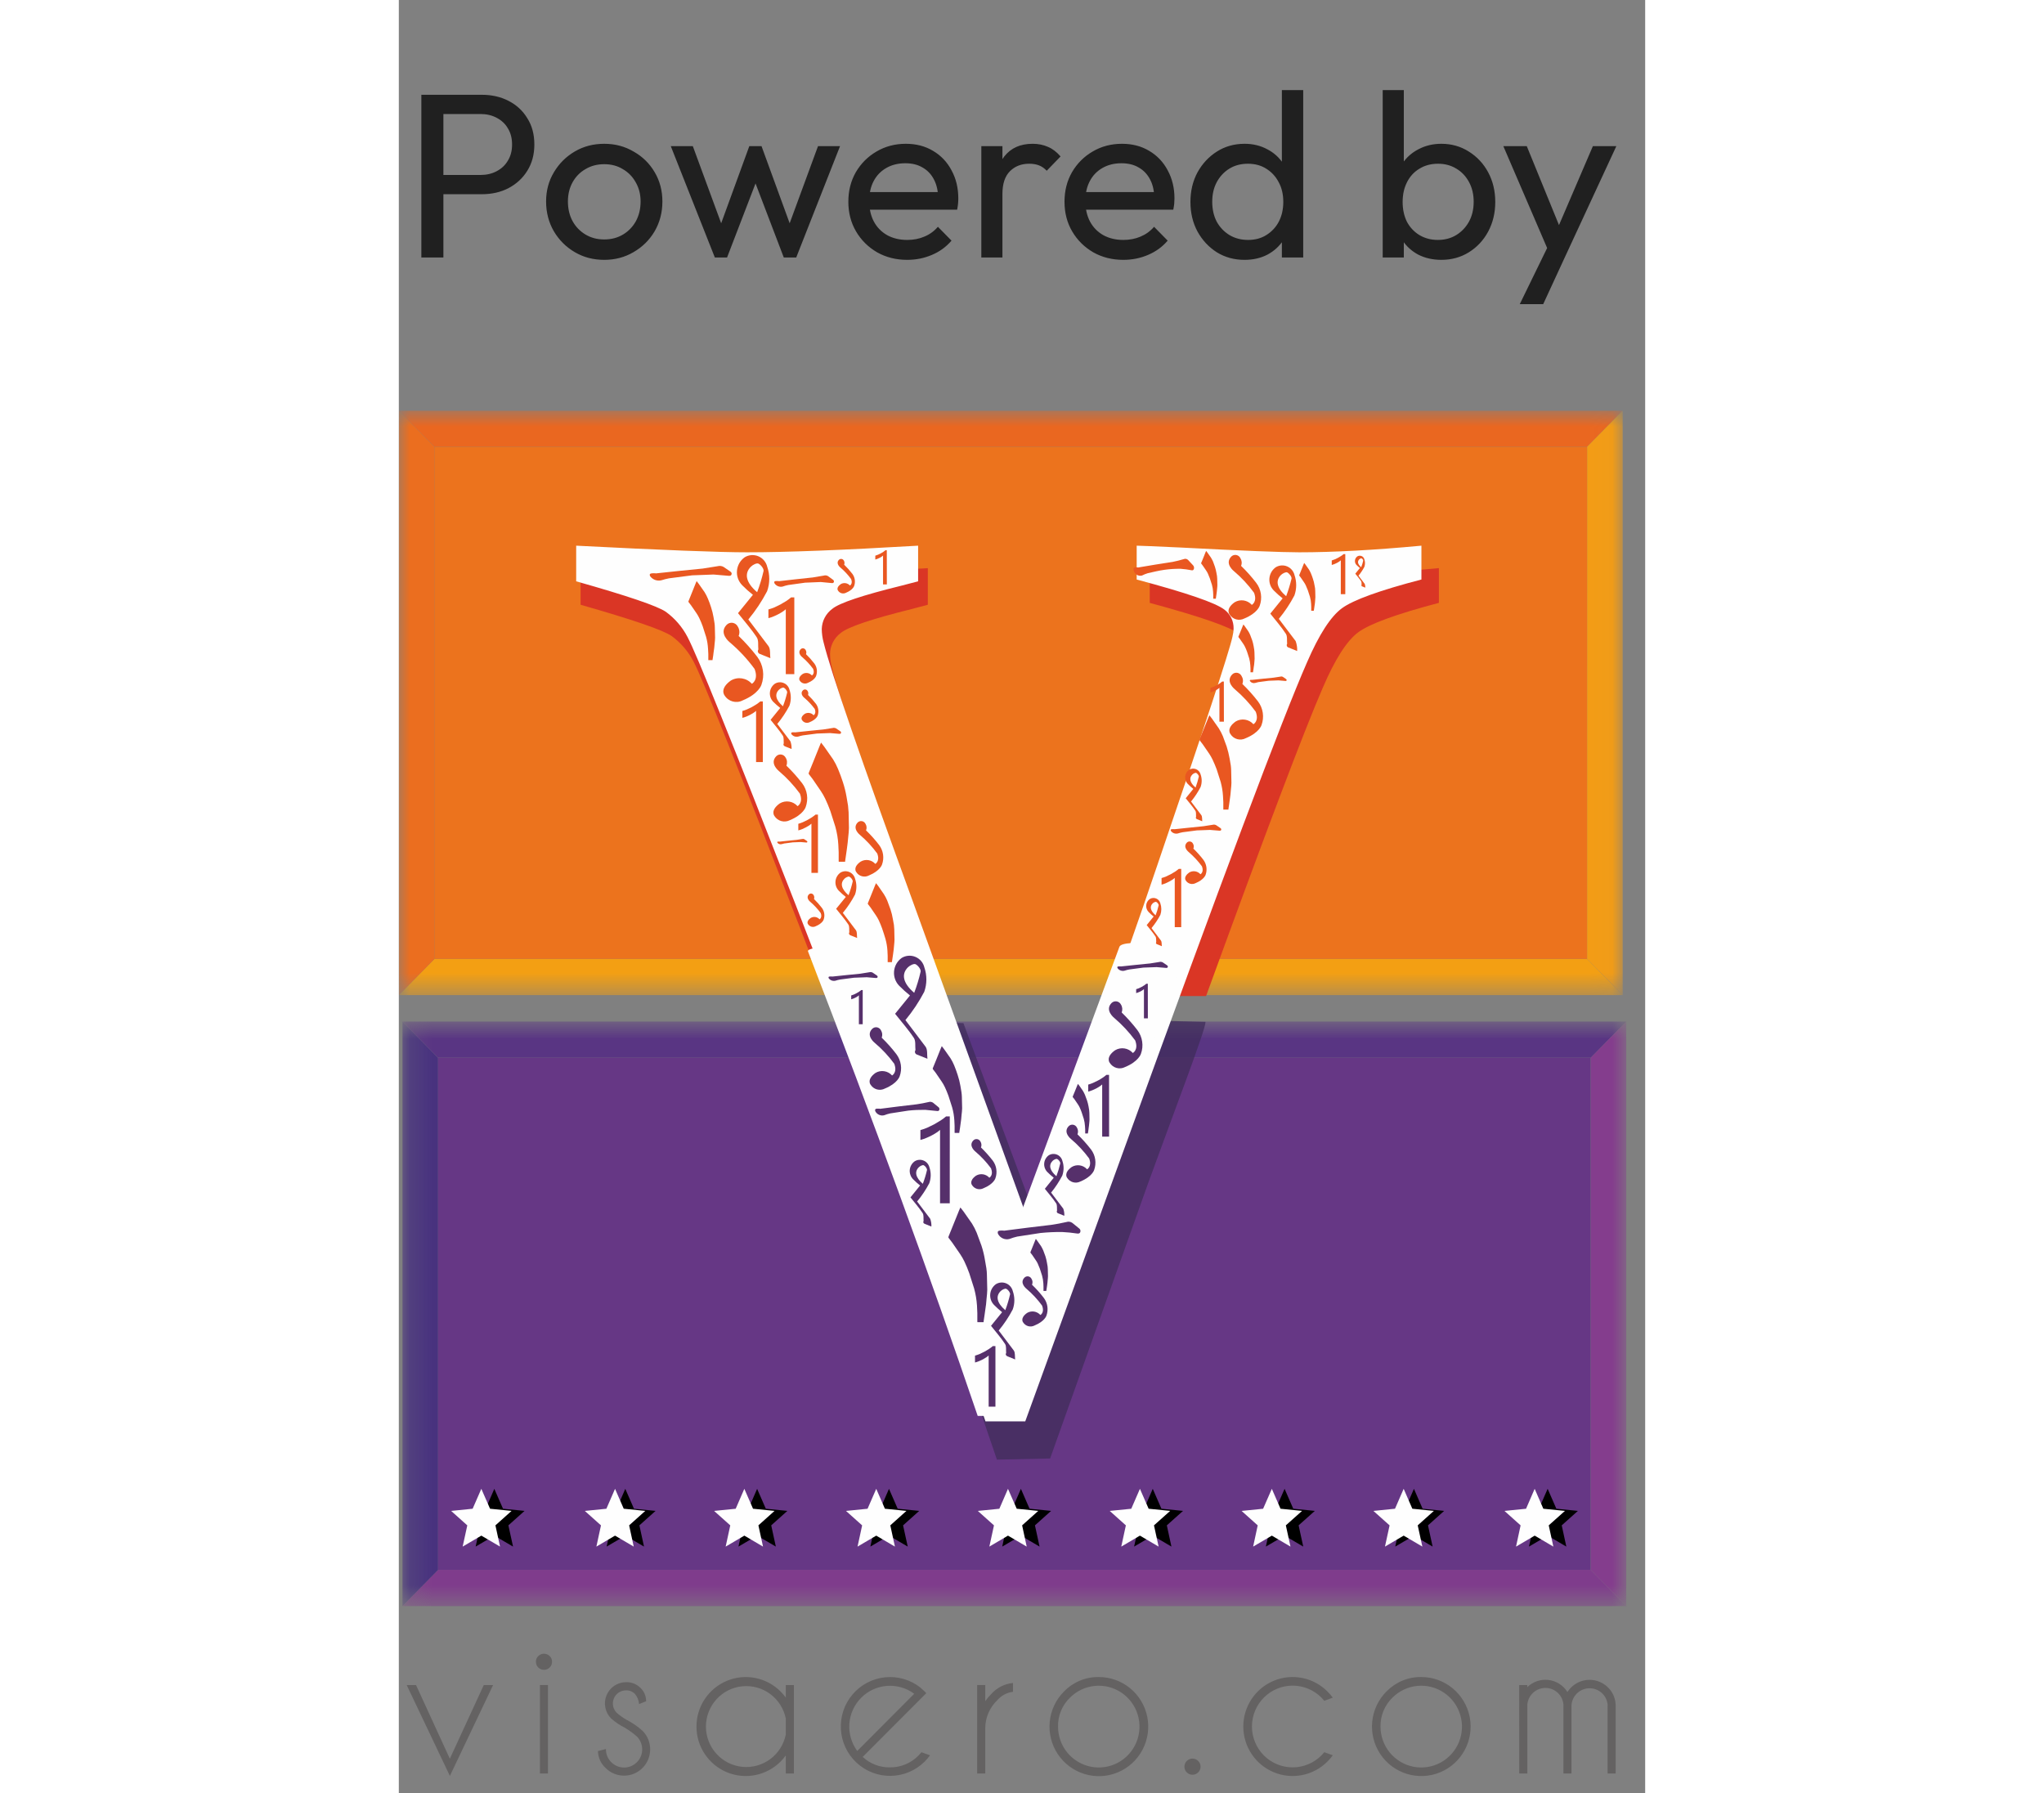 <svg width="57" height="50" viewBox="0 0 57 82" fill="none"><rect x="0" y="0" width="57" height="82" fill="#808080" stroke="none"/><path d="M1.705 8.882V8.002H3.732C4.011 8.002 4.257 7.945 4.472 7.831C4.693 7.716 4.865 7.556 4.986 7.348C5.115 7.141 5.179 6.894 5.179 6.608C5.179 6.322 5.115 6.076 4.986 5.868C4.865 5.661 4.693 5.5 4.472 5.386C4.257 5.272 4.011 5.214 3.732 5.214H1.705V4.335H3.796C4.254 4.335 4.661 4.428 5.019 4.614C5.383 4.8 5.669 5.064 5.876 5.407C6.091 5.743 6.198 6.144 6.198 6.608C6.198 7.066 6.091 7.466 5.876 7.809C5.669 8.145 5.383 8.41 5.019 8.603C4.661 8.789 4.254 8.882 3.796 8.882H1.705ZM1.03 11.777V4.335H2.038V11.777H1.03ZM9.395 11.884C8.894 11.884 8.444 11.766 8.044 11.53C7.643 11.294 7.325 10.976 7.089 10.576C6.853 10.168 6.735 9.714 6.735 9.214C6.735 8.721 6.853 8.278 7.089 7.884C7.325 7.484 7.643 7.166 8.044 6.93C8.444 6.694 8.894 6.576 9.395 6.576C9.888 6.576 10.335 6.694 10.735 6.93C11.143 7.159 11.464 7.473 11.7 7.874C11.936 8.274 12.054 8.721 12.054 9.214C12.054 9.714 11.936 10.168 11.7 10.576C11.464 10.976 11.143 11.294 10.735 11.53C10.335 11.766 9.888 11.884 9.395 11.884ZM9.395 10.951C9.716 10.951 10.002 10.876 10.253 10.726C10.503 10.576 10.699 10.372 10.842 10.115C10.985 9.85 11.057 9.55 11.057 9.214C11.057 8.885 10.982 8.592 10.832 8.335C10.689 8.077 10.492 7.877 10.242 7.734C9.999 7.584 9.716 7.509 9.395 7.509C9.073 7.509 8.787 7.584 8.537 7.734C8.287 7.877 8.09 8.077 7.947 8.335C7.804 8.592 7.733 8.885 7.733 9.214C7.733 9.55 7.804 9.85 7.947 10.115C8.09 10.372 8.287 10.576 8.537 10.726C8.787 10.876 9.073 10.951 9.395 10.951ZM14.453 11.777L12.437 6.683H13.445L14.904 10.651H14.582L16.029 6.683H16.587L18.035 10.651H17.713L19.171 6.683H20.179L18.174 11.777H17.606L16.137 7.927H16.491L15.011 11.777H14.453ZM23.25 11.884C22.742 11.884 22.285 11.77 21.877 11.541C21.47 11.305 21.148 10.987 20.912 10.587C20.676 10.186 20.558 9.732 20.558 9.225C20.558 8.724 20.672 8.274 20.901 7.874C21.137 7.473 21.452 7.159 21.845 6.93C22.245 6.694 22.692 6.576 23.185 6.576C23.657 6.576 24.072 6.683 24.429 6.898C24.794 7.112 25.076 7.409 25.276 7.788C25.484 8.167 25.587 8.596 25.587 9.075C25.587 9.146 25.584 9.225 25.576 9.311C25.569 9.389 25.555 9.482 25.534 9.589H21.234V8.785H25.019L24.665 9.096C24.665 8.753 24.604 8.463 24.483 8.228C24.361 7.984 24.19 7.799 23.968 7.67C23.747 7.534 23.478 7.466 23.164 7.466C22.835 7.466 22.546 7.538 22.295 7.681C22.045 7.824 21.852 8.024 21.716 8.281C21.58 8.538 21.512 8.842 21.512 9.193C21.512 9.55 21.584 9.865 21.727 10.136C21.87 10.401 22.074 10.608 22.338 10.758C22.603 10.901 22.907 10.973 23.25 10.973C23.536 10.973 23.797 10.923 24.032 10.822C24.276 10.722 24.483 10.572 24.654 10.372L25.276 11.005C25.033 11.291 24.733 11.509 24.376 11.659C24.025 11.809 23.65 11.884 23.25 11.884ZM26.64 11.777V6.683H27.605V11.777H26.64ZM27.605 8.871L27.24 8.71C27.24 8.06 27.39 7.541 27.69 7.155C27.991 6.769 28.423 6.576 28.988 6.576C29.245 6.576 29.478 6.623 29.685 6.716C29.892 6.801 30.085 6.948 30.264 7.155L29.631 7.809C29.524 7.695 29.406 7.613 29.277 7.563C29.149 7.513 28.999 7.488 28.827 7.488C28.47 7.488 28.177 7.602 27.948 7.831C27.719 8.06 27.605 8.406 27.605 8.871ZM33.135 11.884C32.627 11.884 32.17 11.77 31.762 11.541C31.355 11.305 31.033 10.987 30.797 10.587C30.561 10.186 30.444 9.732 30.444 9.225C30.444 8.724 30.558 8.274 30.787 7.874C31.023 7.473 31.337 7.159 31.73 6.93C32.131 6.694 32.577 6.576 33.071 6.576C33.542 6.576 33.957 6.683 34.315 6.898C34.679 7.112 34.962 7.409 35.162 7.788C35.369 8.167 35.473 8.596 35.473 9.075C35.473 9.146 35.469 9.225 35.462 9.311C35.455 9.389 35.44 9.482 35.419 9.589H31.119V8.785H34.904L34.55 9.096C34.55 8.753 34.49 8.463 34.368 8.228C34.247 7.984 34.075 7.799 33.853 7.67C33.632 7.534 33.364 7.466 33.049 7.466C32.72 7.466 32.431 7.538 32.181 7.681C31.93 7.824 31.737 8.024 31.602 8.281C31.466 8.538 31.398 8.842 31.398 9.193C31.398 9.55 31.469 9.865 31.612 10.136C31.755 10.401 31.959 10.608 32.224 10.758C32.488 10.901 32.792 10.973 33.135 10.973C33.421 10.973 33.682 10.923 33.918 10.822C34.161 10.722 34.368 10.572 34.54 10.372L35.162 11.005C34.919 11.291 34.618 11.509 34.261 11.659C33.911 11.809 33.535 11.884 33.135 11.884ZM38.68 11.884C38.208 11.884 37.787 11.77 37.415 11.541C37.043 11.305 36.746 10.987 36.525 10.587C36.31 10.186 36.203 9.736 36.203 9.235C36.203 8.735 36.31 8.285 36.525 7.884C36.746 7.484 37.043 7.166 37.415 6.93C37.787 6.694 38.208 6.576 38.68 6.576C39.059 6.576 39.402 6.658 39.71 6.823C40.017 6.98 40.264 7.202 40.45 7.488C40.643 7.766 40.75 8.092 40.771 8.463V9.997C40.75 10.361 40.646 10.687 40.46 10.973C40.274 11.259 40.028 11.484 39.72 11.648C39.413 11.806 39.066 11.884 38.68 11.884ZM38.841 10.973C39.163 10.973 39.442 10.898 39.678 10.747C39.92 10.597 40.11 10.394 40.246 10.136C40.382 9.872 40.45 9.571 40.45 9.235C40.45 8.885 40.378 8.581 40.235 8.324C40.099 8.067 39.91 7.863 39.667 7.713C39.431 7.563 39.152 7.488 38.83 7.488C38.509 7.488 38.226 7.563 37.983 7.713C37.74 7.863 37.547 8.07 37.404 8.335C37.268 8.592 37.2 8.889 37.2 9.225C37.2 9.568 37.268 9.872 37.404 10.136C37.547 10.394 37.74 10.597 37.983 10.747C38.233 10.898 38.519 10.973 38.841 10.973ZM41.361 11.777H40.385V10.404L40.568 9.16L40.385 7.927V4.121H41.361V11.777ZM47.677 11.884C47.291 11.884 46.941 11.806 46.626 11.648C46.319 11.484 46.072 11.259 45.887 10.973C45.701 10.687 45.597 10.361 45.576 9.997V8.463C45.597 8.092 45.701 7.766 45.887 7.488C46.08 7.202 46.33 6.98 46.637 6.823C46.952 6.658 47.298 6.576 47.677 6.576C48.142 6.576 48.56 6.694 48.932 6.93C49.311 7.166 49.608 7.484 49.822 7.884C50.036 8.285 50.144 8.735 50.144 9.235C50.144 9.736 50.036 10.186 49.822 10.587C49.608 10.987 49.311 11.305 48.932 11.541C48.56 11.77 48.142 11.884 47.677 11.884ZM47.517 10.973C47.838 10.973 48.12 10.898 48.364 10.747C48.607 10.597 48.8 10.394 48.943 10.136C49.086 9.872 49.157 9.568 49.157 9.225C49.157 8.889 49.086 8.589 48.943 8.324C48.8 8.06 48.607 7.856 48.364 7.713C48.12 7.563 47.842 7.488 47.527 7.488C47.206 7.488 46.923 7.563 46.68 7.713C46.437 7.856 46.248 8.06 46.112 8.324C45.976 8.589 45.908 8.892 45.908 9.235C45.908 9.571 45.972 9.872 46.101 10.136C46.237 10.394 46.426 10.597 46.669 10.747C46.919 10.898 47.202 10.973 47.517 10.973ZM44.996 11.777V4.121H45.962V7.927L45.779 9.16L45.962 10.404V11.777H44.996ZM52.722 11.82L50.513 6.683H51.585L53.226 10.704H52.883L54.609 6.683H55.682L53.301 11.82H52.722ZM51.264 13.911L52.765 10.833L53.301 11.82L52.336 13.911H51.264Z" fill="#202020"></path><g clip-path="url(#clip0_289_3757)"><mask id="mask0_289_3757" maskUnits="userSpaceOnUse" x="0" y="18" width="56" height="28" style="mask-type: luminance;"><path d="M0 18.777H55.971V45.511H0V18.777Z" fill="white"></path></mask><g mask="url(#mask0_289_3757)"><path d="M54.344 43.854L55.971 45.51H0L1.631 43.854H54.344Z" fill="#F39F13"></path><path d="M1.631 43.854L-0 45.511V18.777L1.631 20.435V43.854Z" fill="#EB6E1F"></path><path d="M1.631 20.434L-0 18.777H55.972L54.344 20.434H1.631Z" fill="#EA6720"></path><path d="M54.343 20.434L55.973 18.777V45.511L54.343 43.853V20.434Z" fill="#F39C15"></path><path d="M54.342 43.854H1.628V20.434H54.343L54.342 43.854Z" fill="#EC731D"></path></g><mask id="mask1_289_3757" maskUnits="userSpaceOnUse" x="0" y="46" width="57" height="28" style="mask-type: luminance;"><path d="M0.167 46.719H56.139V73.454H0.167V46.719Z" fill="white"></path></mask><g mask="url(#mask1_289_3757)"><path d="M54.511 71.796L56.141 73.454H0.167L1.794 71.796H54.511Z" fill="#7F3C8C"></path><path d="M1.796 71.797L0.167 73.454V46.719L1.796 48.376V71.797Z" fill="#48327E"></path><path d="M1.796 48.376L0.167 46.719H56.141L54.511 48.376H1.796Z" fill="#593583"></path><path d="M54.511 48.376L56.138 46.719V73.454L54.511 71.797V48.376Z" fill="#843D8D"></path><path d="M54.507 71.797H1.795V48.377H54.507L54.507 71.797Z" fill="#663785"></path></g><path d="M29.786 66.702L27.353 66.754C25.058 60.001 23.256 54.923 20.049 46.616L25.821 46.793L29.771 57.431C32.588 50.121 33.236 47.927 33.684 46.655L36.894 46.734C36.894 47.101 35.521 50.661 34.262 54.13L29.786 66.702Z" fill="#3F2D5A" fill-opacity="0.75"></path><path d="M41.89 26.295C41.07 26.295 39.224 26.22 36.354 26.069L34.342 25.984V27.572C36.652 28.196 38.012 28.668 38.423 28.989C38.694 29.199 38.85 29.525 38.843 29.869C38.84 30.003 38.821 30.136 38.787 30.266C38.639 30.966 37.482 34.524 35.316 40.939C34.814 42.438 34.287 43.977 33.734 45.554H36.918C39.636 38.085 41.415 33.386 42.254 31.458C42.813 30.152 43.354 29.306 43.875 28.919C44.396 28.531 45.627 28.082 47.566 27.571V25.982C45.365 26.191 43.473 26.295 41.89 26.295ZM19.804 30.523C19.753 30.319 19.724 30.11 19.721 29.899C19.725 29.714 19.771 29.532 19.856 29.367C19.941 29.202 20.062 29.059 20.21 28.949C20.537 28.675 21.614 28.311 23.44 27.857L24.193 27.658V25.984C20.706 26.192 18.06 26.295 16.254 26.296C14.986 26.296 12.338 26.192 8.313 25.984V27.658C10.699 28.338 12.087 28.816 12.479 29.09C12.901 29.399 13.245 29.803 13.485 30.268C13.896 31.044 15.555 35.196 18.461 42.724L19.546 45.558H24.971L23.992 42.816C21.535 36.002 20.139 31.904 19.804 30.523V30.523Z" fill="#DA3625"></path><path d="M28.649 65.004H26.83C24.447 57.984 21.537 50.07 18.103 41.263C15.239 33.927 13.605 29.883 13.201 29.129C12.964 28.675 12.626 28.282 12.213 27.981C11.827 27.715 10.459 27.25 8.111 26.586V24.956C12.075 25.159 14.682 25.26 15.929 25.259C17.708 25.259 20.315 25.158 23.749 24.956V26.586L23.006 26.78C21.206 27.223 20.146 27.577 19.825 27.844C19.679 27.951 19.56 28.09 19.476 28.25C19.392 28.41 19.347 28.588 19.342 28.769C19.345 28.975 19.373 29.179 19.426 29.378C19.756 30.723 21.131 34.714 23.552 41.35L28.776 55.811C31.036 49.95 33.012 44.521 34.703 39.526C36.836 33.276 37.976 29.811 38.123 29.129C38.155 29.003 38.174 28.873 38.177 28.742C38.184 28.407 38.03 28.088 37.763 27.885C37.36 27.57 36.02 27.11 33.745 26.504V24.956C33.854 24.956 34.515 24.983 35.727 25.039C38.553 25.186 40.371 25.259 41.179 25.259C42.74 25.259 44.603 25.158 46.767 24.956V26.503C44.86 27 43.649 27.438 43.134 27.816C42.618 28.194 42.086 29.018 41.536 30.289C40.417 32.831 37.6 40.331 33.085 52.788L28.649 65.004Z" fill="#FEFEFE"></path><path d="M28.29 64.755H26.474C24.315 58.405 21.729 51.324 18.714 43.512C18.565 43.12 23.951 43.198 23.951 43.198L28.42 55.562L32.954 43.304C33.102 42.885 36.091 43.318 36.091 43.318L32.726 52.539L28.29 64.755Z" fill="#FEFEFE"></path><path fill-rule="evenodd" clip-rule="evenodd" d="M37.942 37.026H37.707V36.682L37.692 36.401C37.679 36.184 37.643 35.969 37.586 35.759L37.403 35.185C37.347 35.034 37.284 34.885 37.215 34.739C37.17 34.645 37.118 34.554 37.06 34.468L36.766 34.04L36.629 33.863C36.616 33.847 36.614 33.825 36.622 33.806L36.788 33.401L37.023 32.821L37.07 32.712L37.185 32.861L37.504 33.316C37.573 33.427 37.633 33.544 37.685 33.664L37.861 34.144C37.917 34.321 37.962 34.502 37.994 34.685L38.047 34.995C38.058 35.075 38.065 35.157 38.066 35.238L38.078 35.805C38.078 35.911 38.063 36.017 38.053 36.123L38.033 36.346L38.002 36.58L37.974 36.778L37.941 37.001C37.941 37.01 37.941 37.018 37.942 37.026ZM37.364 27.382H37.246V27.365V27.207L37.24 27.066C37.233 26.956 37.215 26.846 37.185 26.74L37.091 26.45L36.997 26.222C36.974 26.175 36.947 26.129 36.917 26.085L36.768 25.868L36.7 25.778C36.69 25.771 36.688 25.759 36.694 25.749L36.779 25.544L36.897 25.249C36.904 25.231 36.911 25.214 36.921 25.195L36.979 25.27L37.141 25.501C37.176 25.558 37.208 25.617 37.235 25.678L37.324 25.922C37.352 26.011 37.375 26.103 37.391 26.195L37.419 26.352L37.428 26.476L37.435 26.762C37.435 26.816 37.428 26.87 37.423 26.924L37.412 27.037L37.397 27.155L37.382 27.256L37.366 27.369L37.364 27.382ZM39.066 30.745H38.95V30.729V30.571C38.95 30.524 38.947 30.477 38.942 30.43C38.936 30.319 38.918 30.21 38.889 30.104L38.795 29.813C38.768 29.736 38.736 29.66 38.701 29.587C38.678 29.539 38.652 29.493 38.622 29.449L38.472 29.232C38.452 29.2 38.429 29.17 38.403 29.142C38.396 29.134 38.395 29.122 38.399 29.113L38.483 28.908L38.602 28.613L38.626 28.559L38.684 28.634L38.846 28.865C38.882 28.92 38.912 28.98 38.937 29.041L39.028 29.285C39.057 29.374 39.079 29.466 39.095 29.558L39.121 29.715C39.127 29.756 39.131 29.798 39.131 29.839L39.138 30.125C39.138 30.18 39.128 30.234 39.126 30.287L39.116 30.4C39.112 30.438 39.105 30.479 39.097 30.518L39.084 30.619L39.066 30.732L39.066 30.745ZM20.411 39.41H20.119C20.119 39.395 20.116 39.381 20.116 39.368V38.976C20.114 38.857 20.108 38.739 20.099 38.621C20.083 38.347 20.037 38.075 19.964 37.81L19.733 37.085C19.663 36.894 19.585 36.706 19.498 36.522C19.44 36.403 19.374 36.288 19.301 36.179L18.931 35.638L18.76 35.414C18.751 35.405 18.745 35.393 18.743 35.38C18.741 35.368 18.743 35.355 18.748 35.343L18.957 34.832L19.252 34.097L19.31 33.961L19.456 34.15L19.858 34.725C19.946 34.865 20.022 35.012 20.085 35.165C20.17 35.364 20.241 35.566 20.309 35.771C20.382 35.994 20.439 36.223 20.478 36.455L20.544 36.846L20.57 37.152L20.585 37.866C20.585 38.001 20.566 38.135 20.554 38.269L20.526 38.552L20.488 38.848L20.452 39.098L20.411 39.382C20.411 39.391 20.411 39.401 20.411 39.41Z" fill="#E95721"></path><path fill-rule="evenodd" clip-rule="evenodd" d="M25.631 51.813H25.421C25.419 51.802 25.418 51.792 25.418 51.782V51.498L25.406 51.239C25.394 51.039 25.361 50.841 25.307 50.648L25.138 50.12C25.088 49.98 25.031 49.843 24.968 49.709C24.926 49.622 24.878 49.539 24.823 49.459L24.555 49.066L24.43 48.904C24.416 48.89 24.412 48.868 24.421 48.851L24.574 48.478L24.788 47.943L24.831 47.844L24.937 47.981L25.231 48.399C25.295 48.502 25.35 48.609 25.397 48.721C25.457 48.863 25.509 49.013 25.558 49.163C25.612 49.325 25.654 49.491 25.683 49.66L25.73 49.943C25.741 50.017 25.747 50.092 25.75 50.167L25.762 50.687C25.762 50.785 25.747 50.883 25.737 50.98L25.719 51.185L25.69 51.401C25.681 51.462 25.673 51.523 25.665 51.583L25.633 51.789C25.632 51.797 25.632 51.805 25.631 51.813ZM31.511 51.837H31.39V51.655C31.39 51.608 31.385 51.557 31.381 51.508C31.375 51.394 31.356 51.281 31.326 51.171L31.228 50.869C31.2 50.789 31.168 50.711 31.132 50.635C31.108 50.586 31.08 50.539 31.049 50.494L30.896 50.269L30.822 50.175C30.817 50.165 30.817 50.154 30.822 50.144L30.91 49.931L31.033 49.626C31.04 49.607 31.047 49.588 31.056 49.57L31.118 49.647L31.284 49.886C31.319 49.945 31.351 50.006 31.378 50.069L31.472 50.322C31.503 50.415 31.527 50.51 31.544 50.606L31.571 50.768L31.581 50.896L31.587 51.193C31.587 51.248 31.58 51.304 31.575 51.36L31.564 51.476L31.547 51.6L31.534 51.704L31.516 51.822C31.514 51.826 31.512 51.832 31.511 51.837Z" fill="#56306B"></path><path d="M15.541 29.085C15.848 29.382 16.133 29.701 16.393 30.039C16.529 30.22 16.617 30.432 16.65 30.656C16.683 30.88 16.659 31.109 16.582 31.321C16.582 31.321 16.462 31.729 15.729 32.03C15.435 32.186 15.07 32.085 14.895 31.801C14.895 31.801 14.654 31.501 15.184 31.124C15.499 30.937 15.901 30.999 16.145 31.273C16.145 31.273 16.467 31.103 16.27 30.594C15.943 30.146 15.564 29.739 15.141 29.381C15.141 29.381 14.608 28.969 14.992 28.575C15.063 28.502 15.166 28.468 15.267 28.484C15.368 28.5 15.455 28.564 15.501 28.655C15.541 28.718 15.566 28.791 15.573 28.865C15.58 28.94 15.569 29.016 15.541 29.085ZM38.578 31.279C38.836 31.529 39.076 31.797 39.296 32.082C39.528 32.392 39.587 32.798 39.454 33.163C39.454 33.163 39.352 33.506 38.735 33.76C38.486 33.892 38.177 33.808 38.03 33.567C38.03 33.567 37.825 33.314 38.272 32.996C38.401 32.919 38.552 32.89 38.7 32.913C38.848 32.935 38.983 33.009 39.083 33.121C39.083 33.121 39.355 32.979 39.189 32.549C38.912 32.172 38.593 31.829 38.237 31.526C38.237 31.526 37.788 31.179 38.113 30.845C38.173 30.784 38.259 30.756 38.344 30.77C38.386 30.777 38.425 30.793 38.459 30.818C38.493 30.843 38.521 30.876 38.54 30.914C38.575 30.968 38.597 31.029 38.603 31.092C38.61 31.155 38.601 31.22 38.578 31.279ZM38.519 25.879C38.77 26.121 39.002 26.382 39.214 26.659C39.325 26.806 39.398 26.979 39.425 27.162C39.452 27.345 39.433 27.532 39.37 27.706C39.37 27.706 39.27 28.039 38.673 28.284C38.556 28.346 38.421 28.361 38.294 28.326C38.167 28.29 38.059 28.208 37.99 28.096C37.99 28.096 37.792 27.85 38.225 27.543C38.482 27.39 38.811 27.44 39.01 27.663C39.01 27.663 39.273 27.526 39.112 27.109C38.844 26.742 38.534 26.41 38.188 26.117C38.188 26.117 37.755 25.781 38.069 25.456C38.098 25.427 38.133 25.404 38.173 25.391C38.212 25.378 38.254 25.375 38.294 25.381C38.335 25.388 38.374 25.404 38.407 25.428C38.44 25.453 38.467 25.485 38.486 25.522C38.519 25.574 38.54 25.634 38.546 25.696C38.552 25.758 38.543 25.821 38.519 25.879ZM36.337 38.81C36.502 38.969 36.655 39.14 36.794 39.321C36.867 39.418 36.914 39.532 36.932 39.652C36.95 39.772 36.938 39.895 36.897 40.009C36.897 40.009 36.831 40.228 36.439 40.389C36.28 40.473 36.084 40.419 35.99 40.267C35.99 40.267 35.861 40.106 36.147 39.903C36.228 39.854 36.324 39.835 36.418 39.85C36.512 39.864 36.598 39.911 36.661 39.983C36.661 39.983 36.834 39.892 36.729 39.619C36.553 39.379 36.349 39.161 36.123 38.967C36.123 38.967 35.837 38.746 36.042 38.534C36.081 38.495 36.136 38.477 36.19 38.486C36.244 38.494 36.291 38.528 36.316 38.577C36.338 38.611 36.352 38.65 36.355 38.691C36.359 38.731 36.353 38.772 36.337 38.81Z" fill="#E95721"></path><path d="M22.084 47.457C22.326 47.691 22.551 47.944 22.756 48.212C22.863 48.355 22.933 48.522 22.959 48.699C22.985 48.875 22.966 49.056 22.905 49.223C22.905 49.223 22.811 49.546 22.231 49.782C22.119 49.842 21.988 49.856 21.866 49.823C21.743 49.789 21.638 49.71 21.572 49.602C21.572 49.602 21.384 49.366 21.8 49.068C21.92 48.996 22.062 48.969 22.2 48.991C22.338 49.012 22.465 49.081 22.558 49.185C22.558 49.185 22.812 49.051 22.657 48.649C22.398 48.296 22.098 47.975 21.763 47.692C21.763 47.692 21.343 47.366 21.647 47.055C21.704 46.997 21.784 46.971 21.864 46.983C21.944 46.996 22.012 47.046 22.049 47.118C22.08 47.168 22.1 47.224 22.107 47.283C22.113 47.342 22.105 47.401 22.084 47.457Z" fill="#56306B"></path><path fill-rule="evenodd" clip-rule="evenodd" d="M11.75 26.224L12.842 26.108L13.894 26.003L14.582 25.894C14.627 25.881 14.674 25.878 14.721 25.884C14.768 25.889 14.812 25.905 14.853 25.928L15.157 26.136C15.204 26.168 15.241 26.214 15.213 26.278C15.184 26.342 15.124 26.336 15.071 26.333L14.393 26.275L13.414 26.312L12.357 26.449C12.239 26.471 12.123 26.501 12.009 26.538C11.819 26.585 11.619 26.515 11.499 26.36C11.489 26.346 11.482 26.33 11.479 26.313C11.476 26.296 11.476 26.278 11.48 26.261C11.492 26.237 11.538 26.224 11.571 26.22C11.632 26.216 11.692 26.216 11.752 26.22L11.75 26.224Z" fill="#E95721"></path><path fill-rule="evenodd" clip-rule="evenodd" d="M21.999 50.711L22.855 50.602L23.683 50.504C23.865 50.479 24.045 50.442 24.224 50.402C24.259 50.39 24.297 50.386 24.334 50.392C24.371 50.398 24.406 50.412 24.436 50.434L24.671 50.627C24.715 50.655 24.735 50.709 24.718 50.759C24.695 50.819 24.649 50.815 24.605 50.809L24.072 50.757C23.815 50.754 23.558 50.765 23.303 50.792L22.474 50.92C22.381 50.94 22.289 50.968 22.201 51.003C22.125 51.024 22.044 51.018 21.972 50.988C21.899 50.958 21.839 50.905 21.799 50.837C21.783 50.808 21.778 50.775 21.783 50.742C21.792 50.731 21.803 50.721 21.815 50.714C21.828 50.708 21.842 50.704 21.856 50.703C21.903 50.7 21.95 50.7 21.997 50.703L21.999 50.711ZM27.668 56.286L28.772 56.145L29.835 56.018C30.066 55.987 30.3 55.939 30.531 55.888C30.576 55.872 30.625 55.868 30.672 55.875C30.719 55.882 30.764 55.901 30.803 55.929L31.11 56.178C31.165 56.215 31.188 56.285 31.165 56.348C31.136 56.424 31.076 56.418 31.02 56.413C30.793 56.378 30.564 56.355 30.335 56.344C30.005 56.341 29.675 56.356 29.347 56.389L28.279 56.554C28.16 56.581 28.043 56.617 27.928 56.662C27.728 56.715 27.517 56.627 27.413 56.447C27.392 56.411 27.386 56.368 27.396 56.327C27.406 56.298 27.453 56.283 27.486 56.28C27.547 56.276 27.608 56.276 27.669 56.28L27.668 56.286ZM19.816 44.663L20.471 44.594L21.104 44.531L21.515 44.465C21.542 44.458 21.57 44.455 21.598 44.459C21.626 44.462 21.653 44.472 21.677 44.486L21.86 44.611C21.886 44.63 21.91 44.658 21.893 44.695C21.876 44.732 21.839 44.73 21.806 44.727L21.399 44.693L20.814 44.715L20.178 44.798C20.107 44.81 20.038 44.828 19.97 44.851C19.914 44.865 19.855 44.862 19.801 44.843C19.747 44.824 19.699 44.79 19.664 44.744C19.652 44.727 19.649 44.705 19.654 44.684C19.659 44.67 19.687 44.662 19.706 44.659C19.745 44.656 19.779 44.659 19.816 44.659L19.816 44.663Z" fill="#56306B"></path><path fill-rule="evenodd" clip-rule="evenodd" d="M17.406 38.492L17.808 38.449L18.196 38.41L18.448 38.37C18.465 38.366 18.482 38.364 18.499 38.366C18.517 38.368 18.533 38.374 18.548 38.383L18.66 38.46C18.676 38.471 18.69 38.488 18.68 38.512C18.669 38.535 18.648 38.533 18.628 38.531L18.378 38.51L18.018 38.524L17.629 38.575C17.586 38.583 17.543 38.593 17.502 38.607C17.432 38.623 17.358 38.598 17.314 38.541C17.31 38.536 17.308 38.53 17.307 38.523C17.306 38.517 17.306 38.511 17.307 38.505C17.312 38.496 17.329 38.491 17.341 38.489H17.406L17.406 38.492ZM18.112 33.495L18.775 33.425L19.418 33.361L19.837 33.295C19.893 33.279 19.952 33.286 20.002 33.316L20.188 33.442C20.214 33.462 20.237 33.489 20.22 33.528C20.203 33.566 20.166 33.563 20.133 33.561L19.719 33.526L19.123 33.548L18.479 33.632C18.407 33.645 18.337 33.663 18.267 33.686C18.211 33.7 18.151 33.697 18.096 33.678C18.041 33.658 17.993 33.624 17.957 33.578C17.945 33.56 17.942 33.538 17.947 33.517C17.952 33.503 17.982 33.494 18.001 33.492C18.038 33.49 18.075 33.49 18.112 33.492V33.495ZM39.041 31.091L39.533 31.039L40.008 30.992L40.316 30.945C40.336 30.939 40.357 30.937 40.379 30.939C40.4 30.942 40.42 30.949 40.438 30.96L40.575 31.055C40.596 31.07 40.611 31.09 40.6 31.118C40.588 31.147 40.562 31.144 40.537 31.142L40.231 31.116L39.789 31.133L39.314 31.195C39.261 31.206 39.209 31.219 39.157 31.235C39.116 31.245 39.072 31.243 39.032 31.229C38.992 31.214 38.957 31.189 38.931 31.155C38.925 31.149 38.922 31.142 38.92 31.134C38.919 31.126 38.919 31.118 38.921 31.11C38.926 31.1 38.947 31.094 38.962 31.092C38.989 31.09 39.015 31.09 39.042 31.092L39.041 31.091ZM35.47 37.924L36.145 37.853L36.795 37.787L37.218 37.721C37.246 37.712 37.275 37.71 37.304 37.714C37.333 37.718 37.36 37.727 37.385 37.742L37.573 37.87C37.601 37.89 37.624 37.917 37.608 37.957C37.591 37.996 37.553 37.993 37.517 37.99L37.099 37.955L36.495 37.977L35.843 38.062C35.77 38.076 35.698 38.094 35.628 38.117C35.51 38.146 35.388 38.103 35.314 38.007C35.301 37.99 35.296 37.967 35.302 37.946C35.31 37.931 35.339 37.923 35.359 37.921C35.396 37.919 35.432 37.919 35.469 37.921L35.47 37.924ZM16.387 27.084C16.507 26.768 16.605 26.444 16.681 26.114C16.699 26.012 16.559 25.831 16.446 25.776C16.368 25.738 16.188 25.83 16.103 25.915C15.788 26.225 15.865 26.64 16.387 27.084ZM15.984 28.331L16.909 29.554C17.003 29.693 16.968 29.916 16.991 30.1L16.515 29.908C16.474 29.896 16.442 29.865 16.427 29.825C16.413 29.785 16.418 29.74 16.442 29.705C16.422 29.516 16.463 29.29 16.371 29.15C16.119 28.766 15.807 28.418 15.512 28.042L16.194 27.203C16.02 27.067 15.856 26.92 15.701 26.762C15.616 26.675 15.551 26.571 15.51 26.456C15.469 26.342 15.454 26.22 15.465 26.098C15.476 25.977 15.513 25.86 15.573 25.754C15.634 25.649 15.717 25.558 15.816 25.487C15.909 25.43 16.014 25.397 16.122 25.388C16.231 25.38 16.34 25.398 16.441 25.439C16.541 25.481 16.63 25.547 16.701 25.63C16.772 25.713 16.822 25.812 16.847 25.918C16.974 26.281 16.973 26.676 16.843 27.038C16.603 27.498 16.315 27.931 15.984 28.331Z" fill="#E95721"></path><path fill-rule="evenodd" clip-rule="evenodd" d="M23.57 45.405C23.691 45.089 23.789 44.765 23.864 44.435C23.884 44.333 23.744 44.152 23.632 44.097C23.553 44.06 23.374 44.151 23.287 44.235C22.972 44.545 23.048 44.961 23.57 45.405ZM23.168 46.652L24.093 47.874C24.188 48.016 24.151 48.237 24.175 48.421L23.698 48.23C23.678 48.224 23.66 48.213 23.644 48.199C23.629 48.184 23.618 48.166 23.611 48.146C23.604 48.126 23.602 48.105 23.605 48.084C23.608 48.063 23.616 48.043 23.628 48.026C23.606 47.837 23.648 47.611 23.556 47.471C23.304 47.087 22.992 46.739 22.696 46.364L23.377 45.526C23.204 45.389 23.04 45.241 22.885 45.084C22.8 44.998 22.735 44.893 22.694 44.779C22.654 44.664 22.638 44.542 22.649 44.42C22.66 44.299 22.697 44.182 22.757 44.076C22.818 43.971 22.9 43.88 22.999 43.809C23.188 43.694 23.421 43.677 23.625 43.762C23.726 43.804 23.816 43.869 23.887 43.952C23.958 44.035 24.008 44.134 24.034 44.241C24.159 44.603 24.157 44.998 24.029 45.36C23.787 45.819 23.499 46.253 23.168 46.652ZM30.073 53.792C30.144 53.602 30.203 53.407 30.25 53.209C30.26 53.147 30.177 53.037 30.109 53.006C30.062 52.983 29.954 53.038 29.902 53.089C29.713 53.275 29.759 53.524 30.073 53.792ZM29.831 54.542L30.387 55.276C30.425 55.381 30.442 55.492 30.434 55.603L30.15 55.488C30.125 55.482 30.105 55.463 30.096 55.439C30.086 55.415 30.089 55.388 30.103 55.367C30.093 55.254 30.116 55.117 30.062 55.033C29.91 54.802 29.724 54.593 29.545 54.368L29.952 53.862C29.848 53.781 29.75 53.693 29.657 53.599C29.606 53.547 29.567 53.484 29.543 53.415C29.518 53.346 29.509 53.273 29.516 53.2C29.522 53.128 29.544 53.057 29.581 52.994C29.617 52.931 29.666 52.876 29.726 52.834C29.782 52.8 29.845 52.78 29.91 52.775C29.975 52.77 30.041 52.781 30.101 52.806C30.162 52.831 30.215 52.87 30.258 52.92C30.301 52.969 30.331 53.028 30.347 53.092C30.422 53.31 30.42 53.548 30.342 53.765C30.198 54.041 30.027 54.301 29.831 54.542ZM27.736 59.92C27.825 59.684 27.898 59.441 27.955 59.195C27.969 59.119 27.865 58.982 27.781 58.944C27.724 58.914 27.588 58.983 27.524 59.047C27.288 59.278 27.346 59.586 27.736 59.92ZM27.435 60.85L28.125 61.764C28.194 61.867 28.168 62.035 28.187 62.173L27.831 62.028C27.776 62.002 27.732 61.948 27.776 61.878C27.762 61.736 27.792 61.567 27.724 61.463C27.536 61.175 27.304 60.915 27.083 60.635L27.59 60.011C27.461 59.908 27.338 59.798 27.222 59.68C27.159 59.615 27.111 59.538 27.08 59.452C27.05 59.367 27.039 59.275 27.047 59.185C27.055 59.095 27.082 59.007 27.128 58.928C27.173 58.85 27.234 58.782 27.308 58.729C27.378 58.687 27.456 58.661 27.537 58.655C27.619 58.649 27.7 58.662 27.775 58.693C27.851 58.724 27.917 58.773 27.97 58.835C28.023 58.898 28.061 58.971 28.08 59.051C28.175 59.322 28.174 59.617 28.076 59.887C27.896 60.229 27.681 60.552 27.435 60.85Z" fill="#56306B"></path><path fill-rule="evenodd" clip-rule="evenodd" d="M17.568 32.3C17.647 32.095 17.711 31.885 17.76 31.672C17.771 31.605 17.681 31.487 17.609 31.452C17.559 31.428 17.442 31.487 17.386 31.543C17.179 31.742 17.23 32.013 17.568 32.3ZM17.308 33.108L17.908 33.901C17.949 34.014 17.967 34.134 17.962 34.255L17.652 34.13C17.605 34.107 17.565 34.06 17.605 33.998C17.592 33.877 17.619 33.73 17.558 33.639C17.393 33.39 17.195 33.164 17.002 32.921L17.443 32.377C17.33 32.29 17.223 32.195 17.122 32.094C17.012 31.98 16.956 31.823 16.971 31.664C16.986 31.505 17.068 31.361 17.198 31.269C17.32 31.194 17.471 31.182 17.603 31.238C17.669 31.265 17.727 31.307 17.772 31.361C17.818 31.415 17.851 31.479 17.867 31.548C17.947 31.783 17.946 32.038 17.864 32.273C17.708 32.57 17.522 32.85 17.308 33.108ZM20.567 40.942C20.645 40.737 20.709 40.527 20.758 40.313C20.77 40.247 20.678 40.128 20.605 40.094C20.558 40.069 20.44 40.129 20.382 40.184C20.177 40.385 20.228 40.654 20.567 40.942ZM20.306 41.749L20.905 42.543C20.966 42.633 20.943 42.777 20.959 42.898L20.649 42.772C20.602 42.749 20.563 42.702 20.602 42.64C20.591 42.519 20.616 42.371 20.558 42.282C20.393 42.032 20.193 41.806 20 41.563L20.442 41.02C20.329 40.932 20.222 40.838 20.122 40.736C20.067 40.68 20.026 40.612 19.999 40.538C19.973 40.464 19.963 40.385 19.97 40.306C19.977 40.228 20 40.152 20.039 40.083C20.078 40.015 20.131 39.956 20.195 39.91C20.256 39.873 20.324 39.852 20.394 39.846C20.465 39.841 20.535 39.853 20.601 39.88C20.666 39.907 20.724 39.949 20.77 40.003C20.816 40.057 20.849 40.121 20.866 40.19C20.947 40.425 20.946 40.681 20.862 40.915C20.706 41.212 20.52 41.491 20.306 41.749Z" fill="#E95721"></path><path fill-rule="evenodd" clip-rule="evenodd" d="M23.964 54.139C24.042 53.935 24.106 53.725 24.155 53.511C24.167 53.445 24.076 53.325 24.006 53.291C23.955 53.268 23.838 53.326 23.782 53.382C23.576 53.582 23.628 53.852 23.964 54.139ZM23.703 54.947L24.302 55.74C24.343 55.853 24.362 55.974 24.356 56.094L24.047 55.969C24.02 55.961 24 55.941 23.99 55.916C23.981 55.89 23.984 55.861 24 55.838C23.988 55.716 24.015 55.567 23.955 55.478C23.791 55.229 23.591 55.003 23.399 54.76L23.84 54.216C23.727 54.129 23.62 54.035 23.521 53.933C23.465 53.877 23.423 53.809 23.397 53.735C23.37 53.66 23.36 53.581 23.367 53.503C23.375 53.424 23.398 53.348 23.438 53.28C23.477 53.212 23.531 53.153 23.595 53.108C23.717 53.033 23.868 53.022 24 53.077C24.132 53.131 24.23 53.246 24.265 53.386C24.346 53.622 24.344 53.878 24.26 54.113C24.104 54.41 23.918 54.69 23.704 54.947H23.703Z" fill="#56306B"></path><path fill-rule="evenodd" clip-rule="evenodd" d="M40.581 27.267C40.68 27.004 40.762 26.735 40.827 26.462C40.84 26.377 40.725 26.226 40.631 26.179C40.567 26.147 40.417 26.226 40.346 26.294C40.085 26.553 40.147 26.898 40.581 27.267ZM40.246 28.303L41.015 29.319C41.068 29.464 41.091 29.619 41.084 29.773L40.687 29.613C40.653 29.603 40.626 29.577 40.614 29.544C40.602 29.511 40.606 29.474 40.626 29.445C40.609 29.289 40.644 29.1 40.567 28.984C40.358 28.665 40.103 28.375 39.856 28.064L40.42 27.366C40.276 27.253 40.138 27.131 40.01 27C39.94 26.928 39.886 26.842 39.852 26.747C39.819 26.652 39.806 26.55 39.815 26.45C39.824 26.35 39.854 26.253 39.904 26.165C39.954 26.078 40.022 26.002 40.104 25.943C40.261 25.848 40.454 25.832 40.624 25.903C40.708 25.938 40.782 25.992 40.841 26.061C40.9 26.131 40.942 26.213 40.963 26.301C41.067 26.603 41.065 26.93 40.959 27.231C40.759 27.612 40.52 27.971 40.246 28.303ZM36.438 36.018C36.498 35.856 36.547 35.691 36.586 35.522C36.596 35.47 36.525 35.377 36.468 35.349C36.428 35.331 36.335 35.378 36.292 35.421C36.132 35.579 36.17 35.793 36.438 36.018ZM36.231 36.656L36.702 37.281C36.749 37.352 36.731 37.467 36.743 37.56L36.501 37.462C36.461 37.444 36.432 37.407 36.462 37.358C36.452 37.263 36.474 37.147 36.426 37.075C36.297 36.878 36.139 36.7 35.987 36.508L36.335 36.079C36.247 36.009 36.163 35.934 36.084 35.854C36.041 35.81 36.007 35.757 35.986 35.698C35.966 35.639 35.958 35.577 35.963 35.515C35.969 35.453 35.988 35.393 36.019 35.339C36.05 35.285 36.092 35.239 36.142 35.203C36.239 35.145 36.357 35.135 36.462 35.178C36.566 35.222 36.644 35.313 36.67 35.423C36.735 35.608 36.733 35.81 36.667 35.995C36.545 36.23 36.399 36.451 36.231 36.656Z" fill="#E95721"></path><path d="M18.087 30.832H17.697V27.862C17.656 27.901 17.611 27.936 17.563 27.967C17.5 28.009 17.435 28.048 17.368 28.083C17.293 28.123 17.217 28.159 17.139 28.191C17.062 28.224 16.984 28.25 16.903 28.27V27.872C16.997 27.846 17.089 27.815 17.178 27.778L17.461 27.64L17.725 27.482C17.8 27.434 17.872 27.38 17.939 27.321H18.087L18.087 30.832ZM19.168 39.92H18.87V37.669C18.839 37.697 18.806 37.723 18.771 37.748C18.723 37.78 18.673 37.809 18.621 37.836L18.448 37.918C18.39 37.942 18.33 37.962 18.27 37.977V37.676C18.34 37.656 18.409 37.631 18.476 37.603L18.691 37.499L18.891 37.38C18.948 37.342 19.003 37.301 19.055 37.256H19.168V39.92ZM35.782 42.402H35.486V40.15C35.454 40.179 35.42 40.205 35.385 40.229C35.337 40.261 35.287 40.29 35.236 40.316L35.063 40.399C35.004 40.423 34.944 40.443 34.883 40.459V40.156C34.954 40.137 35.023 40.113 35.09 40.084L35.307 39.979L35.507 39.86C35.564 39.822 35.619 39.781 35.671 39.737H35.782V42.402Z" fill="#E95721"></path><path fill-rule="evenodd" clip-rule="evenodd" d="M14.347 30.19H14.154V30.161V29.902C14.153 29.823 14.149 29.744 14.141 29.666C14.131 29.484 14.102 29.304 14.053 29.128L13.899 28.647C13.855 28.52 13.801 28.397 13.744 28.274C13.707 28.195 13.663 28.119 13.614 28.046L13.368 27.688C13.332 27.637 13.294 27.588 13.254 27.54C13.242 27.527 13.239 27.508 13.248 27.493L13.385 27.153L13.58 26.667L13.62 26.577L13.716 26.701L13.983 27.082C14.041 27.175 14.091 27.273 14.133 27.374C14.19 27.505 14.237 27.64 14.281 27.776C14.329 27.924 14.367 28.076 14.393 28.23L14.436 28.489C14.446 28.556 14.451 28.624 14.452 28.692L14.464 29.165C14.464 29.253 14.451 29.342 14.443 29.431L14.426 29.62L14.398 29.816L14.377 29.982L14.348 30.17L14.347 30.19ZM22.55 44.003H22.357V43.975V43.715L22.346 43.479C22.335 43.297 22.305 43.117 22.256 42.941C22.209 42.78 22.158 42.62 22.102 42.46C22.057 42.334 22.005 42.21 21.949 42.087C21.91 42.008 21.866 41.932 21.817 41.86L21.572 41.501L21.458 41.353C21.446 41.341 21.443 41.322 21.451 41.306L21.588 40.967L21.784 40.481L21.824 40.391L21.921 40.515L22.185 40.896C22.244 40.989 22.294 41.086 22.337 41.187L22.485 41.589C22.534 41.737 22.571 41.889 22.596 42.043L22.643 42.303L22.659 42.506L22.669 42.978C22.669 43.067 22.656 43.156 22.649 43.244L22.631 43.433L22.605 43.629L22.581 43.794L22.553 43.981C22.551 43.988 22.55 43.996 22.55 44.003Z" fill="#E95721"></path><path fill-rule="evenodd" clip-rule="evenodd" d="M26.744 60.469H26.461C26.459 60.456 26.458 60.443 26.457 60.429V60.051L26.442 59.709C26.424 59.444 26.381 59.183 26.311 58.928L26.088 58.229C26.022 58.045 25.947 57.864 25.863 57.687C25.807 57.572 25.743 57.461 25.672 57.356L25.315 56.837L25.15 56.621C25.132 56.603 25.129 56.575 25.14 56.552L25.339 56.06L25.625 55.352L25.682 55.222L25.823 55.402L26.211 55.956C26.296 56.091 26.369 56.233 26.429 56.381L26.645 56.965C26.716 57.181 26.77 57.402 26.806 57.627L26.871 58.004C26.885 58.103 26.894 58.201 26.895 58.3L26.911 58.987C26.911 59.117 26.892 59.246 26.881 59.375L26.857 59.646L26.817 59.93L26.783 60.17L26.743 60.441C26.743 60.45 26.743 60.46 26.744 60.469Z" fill="#56306B"></path><path d="M18.622 29.918C18.759 30.05 18.886 30.193 19.002 30.343C19.062 30.424 19.101 30.518 19.115 30.618C19.129 30.717 19.118 30.819 19.084 30.913C19.084 30.913 19.031 31.095 18.707 31.229C18.644 31.262 18.571 31.27 18.502 31.251C18.433 31.232 18.374 31.188 18.336 31.127C18.336 31.127 18.229 30.994 18.465 30.826C18.532 30.785 18.612 30.769 18.69 30.781C18.768 30.793 18.839 30.832 18.892 30.891C18.892 30.891 19.036 30.816 18.948 30.59C18.802 30.391 18.633 30.21 18.445 30.05C18.445 30.05 18.21 29.867 18.379 29.691C18.395 29.675 18.414 29.663 18.436 29.656C18.457 29.649 18.479 29.648 18.501 29.651C18.523 29.655 18.544 29.663 18.562 29.677C18.58 29.69 18.595 29.707 18.605 29.727C18.641 29.784 18.647 29.855 18.622 29.918Z" fill="#E95721"></path><path fill-rule="evenodd" clip-rule="evenodd" d="M17.371 26.581L18.167 26.491L18.933 26.409L19.436 26.324C19.469 26.314 19.504 26.311 19.538 26.316C19.572 26.32 19.604 26.332 19.633 26.351L19.854 26.513C19.892 26.535 19.909 26.581 19.895 26.623C19.874 26.67 19.831 26.67 19.789 26.665L19.296 26.618L18.58 26.648L17.809 26.755C17.723 26.772 17.639 26.795 17.556 26.825C17.415 26.86 17.267 26.803 17.184 26.683C17.17 26.66 17.165 26.632 17.17 26.605C17.187 26.586 17.211 26.574 17.237 26.574C17.281 26.571 17.324 26.571 17.368 26.574L17.371 26.581Z" fill="#E95721"></path><path d="M20.367 25.825C20.501 25.954 20.625 26.093 20.739 26.241C20.86 26.401 20.891 26.612 20.823 26.8C20.823 26.8 20.77 26.978 20.45 27.109C20.388 27.142 20.315 27.149 20.248 27.131C20.18 27.112 20.122 27.069 20.085 27.009C20.085 27.009 19.98 26.878 20.212 26.714C20.279 26.674 20.357 26.659 20.433 26.671C20.509 26.683 20.579 26.721 20.631 26.778C20.631 26.778 20.772 26.704 20.686 26.483C20.543 26.288 20.377 26.11 20.193 25.954C20.193 25.954 19.963 25.773 20.128 25.602C20.144 25.587 20.163 25.575 20.184 25.568C20.205 25.562 20.227 25.56 20.248 25.563C20.27 25.567 20.291 25.575 20.309 25.588C20.326 25.601 20.341 25.617 20.352 25.637C20.369 25.665 20.379 25.696 20.382 25.729C20.385 25.762 20.38 25.794 20.367 25.825ZM18.715 31.783C18.844 31.908 18.964 32.043 19.074 32.185C19.131 32.262 19.168 32.351 19.182 32.446C19.196 32.54 19.187 32.637 19.155 32.727C19.155 32.727 19.102 32.899 18.794 33.026C18.734 33.058 18.664 33.066 18.598 33.049C18.532 33.032 18.476 32.989 18.44 32.931C18.44 32.931 18.339 32.805 18.562 32.648C18.627 32.61 18.703 32.596 18.776 32.607C18.851 32.618 18.918 32.655 18.968 32.711C18.968 32.711 19.104 32.64 19.022 32.424C18.883 32.235 18.722 32.063 18.543 31.912C18.543 31.912 18.319 31.739 18.48 31.572C18.511 31.541 18.554 31.527 18.597 31.533C18.64 31.54 18.677 31.567 18.697 31.605C18.713 31.632 18.723 31.661 18.726 31.692C18.729 31.723 18.725 31.754 18.715 31.783Z" fill="#E95721"></path><path d="M31.037 51.877C31.261 52.094 31.47 52.328 31.661 52.575C31.76 52.708 31.824 52.863 31.848 53.026C31.872 53.19 31.855 53.357 31.798 53.513C31.798 53.513 31.709 53.811 31.175 54.032C31.07 54.087 30.95 54.1 30.836 54.069C30.723 54.038 30.625 53.965 30.563 53.865C30.563 53.865 30.387 53.646 30.777 53.369C31.006 53.233 31.3 53.278 31.477 53.478C31.477 53.478 31.712 53.353 31.571 52.981C31.331 52.654 31.054 52.356 30.744 52.094C30.744 52.094 30.356 51.793 30.636 51.504C30.689 51.451 30.763 51.426 30.837 51.438C30.91 51.45 30.974 51.496 31.008 51.563C31.037 51.609 31.055 51.662 31.06 51.716C31.065 51.771 31.057 51.826 31.037 51.877Z" fill="#56306B"></path><path d="M16.647 34.852H16.338V32.509C16.306 32.54 16.271 32.568 16.234 32.592C16.186 32.623 16.135 32.653 16.08 32.684C16.025 32.714 15.962 32.742 15.899 32.769C15.838 32.794 15.775 32.815 15.711 32.83V32.516C15.785 32.496 15.858 32.471 15.929 32.44L16.152 32.333L16.36 32.208C16.419 32.169 16.475 32.126 16.529 32.08H16.646L16.647 34.852ZM17.725 35.016C17.985 35.267 18.226 35.537 18.447 35.823C18.562 35.976 18.637 36.156 18.665 36.346C18.692 36.535 18.672 36.729 18.607 36.909C18.607 36.909 18.504 37.254 17.885 37.509C17.764 37.572 17.624 37.587 17.493 37.551C17.362 37.516 17.249 37.431 17.176 37.316C17.176 37.316 16.973 37.061 17.422 36.743C17.688 36.585 18.029 36.637 18.235 36.868C18.235 36.868 18.507 36.726 18.342 36.294C18.064 35.916 17.744 35.571 17.388 35.268C17.388 35.268 16.937 34.919 17.261 34.585C17.291 34.554 17.328 34.531 17.368 34.518C17.409 34.505 17.452 34.501 17.494 34.508C17.536 34.514 17.576 34.531 17.61 34.556C17.645 34.582 17.673 34.615 17.692 34.653C17.761 34.761 17.773 34.897 17.725 35.016ZM22.319 26.727H22.145V25.407C22.127 25.425 22.107 25.441 22.086 25.455C22.058 25.474 22.029 25.491 21.998 25.507L21.897 25.554C21.863 25.568 21.827 25.58 21.791 25.59V25.413C21.833 25.401 21.874 25.386 21.914 25.369L22.04 25.309L22.158 25.239C22.19 25.216 22.222 25.192 22.252 25.166H22.317L22.319 26.727ZM21.367 37.976C21.583 38.184 21.782 38.407 21.965 38.645C22.158 38.902 22.208 39.24 22.097 39.542C22.097 39.542 22.012 39.826 21.499 40.038C21.4 40.091 21.285 40.103 21.177 40.073C21.068 40.044 20.976 39.974 20.917 39.878C20.917 39.878 20.748 39.668 21.119 39.406C21.339 39.275 21.62 39.318 21.791 39.509C21.791 39.509 22.017 39.39 21.879 39.034C21.65 38.721 21.385 38.435 21.09 38.184C21.09 38.184 20.716 37.896 20.984 37.617C21.034 37.566 21.106 37.543 21.177 37.554C21.247 37.566 21.309 37.61 21.341 37.675C21.369 37.719 21.386 37.77 21.391 37.822C21.396 37.875 21.388 37.928 21.367 37.976ZM18.987 41.115C19.116 41.241 19.236 41.376 19.347 41.519C19.463 41.674 19.493 41.877 19.427 42.06C19.427 42.06 19.375 42.232 19.067 42.359C19.007 42.391 18.938 42.399 18.872 42.382C18.807 42.364 18.75 42.322 18.714 42.265C18.714 42.265 18.612 42.138 18.837 41.981C18.901 41.943 18.976 41.928 19.05 41.939C19.124 41.951 19.191 41.988 19.241 42.044C19.241 42.044 19.377 41.971 19.294 41.757C19.155 41.568 18.995 41.397 18.818 41.245C18.818 41.245 18.592 41.071 18.754 40.904C18.784 40.874 18.828 40.859 18.87 40.866C18.913 40.873 18.95 40.9 18.97 40.938C19.003 40.991 19.009 41.057 18.987 41.115Z" fill="#E95721"></path><path d="M26.624 52.477C26.817 52.666 26.998 52.867 27.164 53.081C27.249 53.196 27.305 53.33 27.325 53.471C27.346 53.613 27.331 53.758 27.282 53.892C27.282 53.892 27.206 54.151 26.742 54.341C26.555 54.44 26.324 54.376 26.213 54.196C26.213 54.196 26.061 54.007 26.397 53.768C26.597 53.65 26.851 53.69 27.006 53.862C27.006 53.862 27.208 53.755 27.084 53.433C26.876 53.15 26.637 52.893 26.369 52.666C26.369 52.666 26.033 52.404 26.275 52.155C26.321 52.108 26.386 52.087 26.45 52.097C26.514 52.107 26.569 52.148 26.599 52.206C26.624 52.246 26.64 52.291 26.644 52.339C26.648 52.386 26.642 52.433 26.624 52.477ZM28.958 58.755C29.153 58.943 29.333 59.145 29.498 59.359C29.584 59.473 29.64 59.608 29.66 59.749C29.681 59.891 29.666 60.036 29.617 60.17C29.617 60.17 29.541 60.428 29.077 60.618C28.987 60.666 28.883 60.677 28.785 60.651C28.687 60.624 28.603 60.56 28.549 60.474C28.549 60.474 28.396 60.285 28.733 60.045C28.829 59.988 28.943 59.966 29.054 59.983C29.165 60.001 29.266 60.056 29.341 60.14C29.341 60.14 29.544 60.032 29.419 59.71C29.212 59.427 28.973 59.169 28.706 58.942C28.706 58.942 28.369 58.681 28.612 58.432C28.657 58.386 28.722 58.364 28.786 58.374C28.849 58.384 28.904 58.425 28.933 58.482C28.987 58.563 28.996 58.666 28.958 58.755ZM21.215 46.842H21.04V45.52C21.023 45.538 21.004 45.554 20.983 45.567C20.954 45.587 20.925 45.604 20.895 45.619L20.795 45.666C20.761 45.681 20.726 45.692 20.689 45.701V45.525C20.73 45.513 20.77 45.499 20.81 45.483C20.853 45.464 20.896 45.443 20.937 45.42C20.977 45.399 21.016 45.376 21.054 45.351C21.087 45.329 21.12 45.305 21.151 45.279H21.215L21.215 46.842ZM32.483 51.983H32.167V49.595C32.134 49.626 32.099 49.654 32.061 49.679L31.905 49.773C31.848 49.804 31.784 49.832 31.717 49.86C31.656 49.885 31.593 49.906 31.529 49.923V49.603C31.604 49.582 31.677 49.556 31.749 49.525L31.977 49.415C32.05 49.377 32.12 49.334 32.188 49.288C32.249 49.248 32.307 49.205 32.361 49.157H32.481L32.483 51.983ZM27.285 64.331H26.975V61.99C26.943 62.021 26.909 62.049 26.871 62.073L26.718 62.165C26.659 62.196 26.598 62.224 26.537 62.25C26.476 62.275 26.414 62.296 26.351 62.312V61.998C26.424 61.977 26.496 61.952 26.567 61.922L26.79 61.814L26.997 61.689C27.057 61.651 27.113 61.608 27.166 61.561H27.285L27.285 64.331ZM25.196 55.032H24.752V51.673C24.706 51.717 24.656 51.756 24.602 51.791C24.537 51.835 24.461 51.879 24.381 51.922C24.3 51.965 24.212 52.006 24.121 52.044C24.034 52.081 23.945 52.111 23.854 52.134V51.683C23.96 51.654 24.064 51.617 24.166 51.574L24.485 51.419L24.786 51.239C24.871 51.183 24.951 51.123 25.028 51.057H25.197L25.196 55.032Z" fill="#56306B"></path><path fill-rule="evenodd" clip-rule="evenodd" d="M29.61 59.039H29.483V59.02V58.849L29.477 58.694C29.47 58.574 29.45 58.456 29.418 58.34C29.386 58.234 29.352 58.129 29.317 58.023L29.215 57.777C29.189 57.725 29.16 57.675 29.126 57.628L28.966 57.392C28.942 57.358 28.918 57.325 28.891 57.295C28.883 57.286 28.882 57.274 28.887 57.263L28.978 57.039L29.107 56.718L29.132 56.659L29.195 56.741L29.372 56.992C29.409 57.054 29.442 57.118 29.471 57.184L29.569 57.449C29.6 57.547 29.625 57.647 29.641 57.748L29.671 57.918C29.677 57.962 29.68 58.007 29.681 58.052L29.688 58.364C29.688 58.422 29.68 58.481 29.675 58.539L29.664 58.663L29.648 58.791L29.632 58.9L29.613 59.024C29.61 59.028 29.61 59.032 29.61 59.039Z" fill="#56306B"></path><path d="M33.059 46.304C33.318 46.556 33.558 46.826 33.778 47.112C34.011 47.423 34.072 47.832 33.938 48.198C33.938 48.198 33.836 48.543 33.217 48.798C33.097 48.862 32.957 48.877 32.826 48.841C32.695 48.805 32.583 48.72 32.511 48.604C32.511 48.604 32.307 48.35 32.757 48.032C33.023 47.874 33.363 47.926 33.569 48.157C33.569 48.157 33.841 48.015 33.676 47.582C33.398 47.204 33.077 46.86 32.72 46.556C32.72 46.556 32.271 46.207 32.593 45.874C32.654 45.812 32.741 45.783 32.826 45.797C32.912 45.81 32.986 45.864 33.025 45.941C33.059 45.995 33.079 46.056 33.085 46.119C33.091 46.182 33.082 46.245 33.059 46.304Z" fill="#56306B"></path><path fill-rule="evenodd" clip-rule="evenodd" d="M33.03 44.199L33.703 44.128L34.352 44.063L34.776 43.996C34.832 43.98 34.892 43.988 34.943 44.017L35.131 44.145C35.158 44.165 35.182 44.192 35.165 44.232C35.149 44.271 35.109 44.269 35.077 44.265L34.657 44.23L34.052 44.252L33.402 44.338C33.329 44.352 33.256 44.37 33.186 44.394C33.069 44.422 32.946 44.378 32.873 44.283C32.86 44.266 32.855 44.243 32.86 44.222C32.868 44.207 32.895 44.198 32.917 44.197C32.954 44.195 32.991 44.195 33.028 44.197L33.03 44.199Z" fill="#56306B"></path><path d="M34.256 46.574H34.077V45.236C34.059 45.254 34.039 45.27 34.017 45.283C33.989 45.302 33.96 45.32 33.93 45.336C33.896 45.353 33.861 45.369 33.826 45.383C33.792 45.398 33.757 45.41 33.721 45.419V45.24C33.762 45.228 33.803 45.213 33.843 45.197L33.971 45.135L34.091 45.063C34.124 45.041 34.155 45.016 34.185 44.991H34.254L34.256 46.574Z" fill="#56306B"></path><path fill-rule="evenodd" clip-rule="evenodd" d="M34.611 41.86C34.667 41.712 34.713 41.561 34.749 41.406C34.758 41.359 34.693 41.273 34.64 41.248C34.604 41.23 34.519 41.274 34.478 41.312C34.331 41.458 34.367 41.652 34.611 41.86ZM34.423 42.444L34.855 43.017C34.899 43.081 34.882 43.186 34.894 43.273L34.672 43.182C34.637 43.167 34.608 43.135 34.639 43.088C34.629 43 34.647 42.894 34.605 42.829C34.486 42.649 34.342 42.485 34.203 42.309L34.52 41.916C34.44 41.852 34.363 41.783 34.291 41.71C34.252 41.67 34.221 41.621 34.202 41.567C34.183 41.514 34.175 41.457 34.181 41.4C34.186 41.343 34.203 41.288 34.231 41.239C34.26 41.19 34.298 41.147 34.344 41.115C34.433 41.06 34.542 41.052 34.637 41.092C34.733 41.132 34.804 41.215 34.828 41.316C34.886 41.486 34.886 41.67 34.828 41.84C34.714 42.055 34.578 42.258 34.423 42.445L34.423 42.444Z" fill="#E95721"></path><path d="M37.734 33.004H37.529V31.454C37.509 31.475 37.486 31.493 37.461 31.508C37.429 31.531 37.395 31.551 37.361 31.57L37.242 31.626C37.201 31.643 37.16 31.656 37.117 31.667V31.459C37.165 31.445 37.212 31.429 37.258 31.409L37.406 31.338C37.453 31.313 37.498 31.285 37.543 31.256C37.582 31.23 37.618 31.202 37.654 31.171H37.731L37.734 33.004ZM43.285 27.175H43.08V25.626C43.059 25.646 43.036 25.665 43.011 25.68L42.91 25.741L42.79 25.797C42.75 25.814 42.708 25.828 42.666 25.839V25.631C42.715 25.617 42.763 25.6 42.81 25.58C42.861 25.559 42.909 25.535 42.957 25.509C43.005 25.484 43.051 25.456 43.095 25.426C43.135 25.401 43.172 25.372 43.208 25.342H43.285V27.175Z" fill="#E95721"></path><path fill-rule="evenodd" clip-rule="evenodd" d="M33.803 25.955L34.609 25.82L35.389 25.698C35.557 25.666 35.728 25.621 35.896 25.571C35.93 25.556 35.967 25.552 36.003 25.559C36.039 25.566 36.072 25.584 36.098 25.611L36.322 25.852C36.343 25.874 36.358 25.9 36.364 25.929C36.371 25.958 36.37 25.988 36.362 26.017C36.339 26.09 36.296 26.085 36.255 26.08C36.09 26.047 35.923 26.025 35.754 26.013C35.512 26.01 35.27 26.024 35.03 26.057C34.769 26.093 34.509 26.156 34.248 26.216C34.159 26.243 34.073 26.278 33.991 26.32C33.83 26.365 33.663 26.273 33.615 26.112C33.599 26.076 33.595 26.036 33.601 25.997C33.614 25.97 33.64 25.952 33.67 25.95C33.714 25.946 33.758 25.946 33.802 25.95L33.803 25.955ZM44.013 25.942C44.051 25.844 44.081 25.744 44.105 25.641C44.11 25.61 44.066 25.553 44.032 25.536C44.009 25.525 43.951 25.553 43.926 25.579C43.828 25.676 43.852 25.804 44.013 25.942ZM43.889 26.328L44.175 26.706C44.194 26.76 44.203 26.817 44.201 26.875L44.054 26.816C44.03 26.804 44.011 26.782 44.03 26.752C44.025 26.694 44.039 26.624 44.009 26.581C43.931 26.461 43.835 26.354 43.743 26.237L43.954 25.977C43.9 25.935 43.848 25.889 43.8 25.84C43.773 25.814 43.753 25.781 43.741 25.746C43.728 25.71 43.724 25.672 43.727 25.635C43.731 25.597 43.742 25.561 43.761 25.528C43.78 25.496 43.806 25.468 43.836 25.446C43.895 25.41 43.967 25.405 44.03 25.431C44.094 25.457 44.14 25.512 44.157 25.579C44.196 25.692 44.196 25.814 44.157 25.926C44.082 26.069 43.992 26.204 43.889 26.328ZM41.845 27.932H41.728V27.915V27.757L41.722 27.616C41.716 27.506 41.698 27.396 41.668 27.29L41.574 27L41.48 26.774C41.457 26.726 41.431 26.68 41.401 26.636L41.253 26.419L41.184 26.329C41.177 26.321 41.176 26.309 41.18 26.3L41.264 26.095L41.382 25.8C41.389 25.781 41.397 25.763 41.406 25.745L41.464 25.821L41.626 26.051C41.661 26.108 41.69 26.167 41.716 26.228C41.751 26.307 41.778 26.389 41.805 26.471C41.836 26.561 41.859 26.652 41.874 26.745L41.903 26.902C41.908 26.943 41.91 26.985 41.911 27.026L41.917 27.312C41.917 27.366 41.91 27.42 41.906 27.474L41.896 27.586C41.893 27.624 41.884 27.665 41.879 27.705L41.865 27.805L41.847 27.919L41.845 27.932Z" fill="#E95721"></path><path d="M28.45 68.09L28.846 69L29.83 69.099L29.092 69.76L29.303 70.731L28.45 70.23L27.596 70.731L27.804 69.76L27.066 69.099L28.054 69L28.45 68.09Z" fill="black"></path><path d="M27.859 68.09L28.259 69L29.244 69.099L28.506 69.76L28.715 70.732L27.859 70.23L27.007 70.732L27.218 69.761L26.479 69.1L27.464 69.001L27.859 68.09Z" fill="#FEFEFE"></path><path d="M34.48 68.09L34.877 69L35.864 69.099L35.124 69.76L35.334 70.731L34.482 70.23L33.627 70.731L33.839 69.76L33.098 69.099L34.084 69L34.48 68.09Z" fill="black"></path><path d="M33.893 68.09L34.292 69L35.277 69.099L34.536 69.76L34.748 70.732L33.893 70.23L33.04 70.732L33.25 69.761L32.512 69.1L33.497 69.001L33.893 68.09Z" fill="#FEFEFE"></path><path d="M40.509 68.089L40.906 68.999L41.892 69.099L41.151 69.76L41.362 70.731L40.509 70.23L39.653 70.731L39.865 69.76L39.128 69.099L40.111 68.999L40.509 68.089Z" fill="black"></path><path d="M39.926 68.09L40.323 69L41.308 69.099L40.567 69.76L40.779 70.732L39.926 70.23L39.071 70.732L39.28 69.761L38.542 69.1L39.527 69.001L39.926 68.09Z" fill="#FEFEFE"></path><path d="M46.425 68.089L46.821 68.999L47.806 69.099L47.068 69.76L47.279 70.731L46.425 70.23L45.57 70.731L45.78 69.76L45.042 69.099L46.028 68.999L46.425 68.089Z" fill="black"></path><path d="M45.955 68.09L46.352 69L47.337 69.099L46.598 69.76L46.81 70.731L45.955 70.23L45.1 70.732L45.311 69.761L44.571 69.1L45.559 69L45.955 68.09Z" fill="#FEFEFE"></path><path d="M52.54 68.089L52.938 68.999L53.923 69.099L53.184 69.76L53.394 70.731L52.54 70.23L51.686 70.731L51.898 69.76L51.157 69.099L52.142 68.999L52.54 68.089Z" fill="black"></path><path d="M51.946 68.09L52.343 69L53.331 69.099L52.59 69.76L52.801 70.732L51.948 70.23L51.094 70.732L51.303 69.761L50.565 69.1L51.552 69.001L51.946 68.09Z" fill="#FEFEFE"></path><path d="M4.367 68.09L4.765 69L5.75 69.099L5.011 69.76L5.223 70.731L4.367 70.23L3.513 70.731L3.724 69.76L2.985 69.099L3.973 69L4.367 68.09Z" fill="black"></path><path d="M3.773 68.09L4.172 69L5.156 69.099L4.418 69.76L4.628 70.731L3.773 70.23L2.919 70.732L3.131 69.761L2.392 69.1L3.376 69L3.773 68.09Z" fill="#FEFEFE"></path><path d="M10.357 68.09L10.754 69L11.742 69.099L11.002 69.76L11.213 70.731L10.359 70.23L9.504 70.731L9.716 69.76L8.976 69.099L9.961 69L10.357 68.09Z" fill="black"></path><path d="M9.888 68.09L10.286 69L11.271 69.099L10.533 69.76L10.743 70.732L9.888 70.23L9.035 70.732L9.245 69.761L8.506 69.1L9.492 69.001L9.888 68.09Z" fill="#FEFEFE"></path><path d="M16.386 68.09L16.784 69L17.769 69.099L17.031 69.76L17.242 70.731L16.387 70.23L15.533 70.731L15.744 69.76L15.006 69.099L15.991 69L16.386 68.09Z" fill="black"></path><path d="M15.801 68.09L16.199 69L17.183 69.099L16.445 69.76L16.656 70.732L15.802 70.23L14.947 70.732L15.158 69.761L14.418 69.1L15.406 69.001L15.801 68.09Z" fill="#FEFEFE"></path><path d="M22.417 68.09L22.815 69L23.799 69.099L23.061 69.76L23.274 70.731L22.418 70.23L21.565 70.731L21.775 69.76L21.036 69.099L22.021 69L22.417 68.09Z" fill="black"></path><path d="M21.834 68.09L22.23 69L23.215 69.099L22.477 69.76L22.688 70.732L21.834 70.23L20.979 70.732L21.189 69.761L20.45 69.1L21.437 69.001L21.834 68.09Z" fill="#FEFEFE"></path><path fill-rule="evenodd" clip-rule="evenodd" d="M2.333 80.433L3.885 77.064H4.311L2.335 81.219L0.36 77.064H0.787L2.333 80.433ZM6.822 77.063V81.107H6.453V77.063H6.822ZM7.007 75.997C7.009 76.096 6.97 76.192 6.899 76.261C6.83 76.329 6.736 76.368 6.639 76.368C6.541 76.368 6.447 76.329 6.378 76.261C6.343 76.227 6.315 76.185 6.296 76.14C6.278 76.094 6.269 76.046 6.27 75.997C6.268 75.899 6.307 75.804 6.378 75.737C6.523 75.595 6.754 75.595 6.899 75.737C6.934 75.77 6.962 75.811 6.98 75.855C6.999 75.9 7.008 75.948 7.007 75.997ZM10.361 79.028C10.126 78.912 9.906 78.765 9.708 78.591C9.573 78.456 9.481 78.283 9.444 78.095C9.406 77.907 9.425 77.712 9.498 77.534C9.571 77.357 9.694 77.205 9.852 77.098C10.011 76.991 10.197 76.933 10.388 76.932C10.637 76.924 10.878 77.019 11.054 77.196C11.133 77.272 11.197 77.363 11.241 77.464C11.284 77.565 11.308 77.674 11.309 77.784V77.805L10.987 77.933C10.975 77.759 10.906 77.595 10.793 77.463C10.686 77.357 10.539 77.3 10.388 77.307C10.27 77.307 10.154 77.341 10.055 77.407C9.956 77.473 9.88 77.567 9.834 77.677C9.789 77.787 9.777 77.908 9.8 78.025C9.824 78.141 9.881 78.248 9.965 78.332C10.1 78.45 10.245 78.555 10.4 78.645C10.669 78.782 10.921 78.953 11.146 79.155C11.611 79.625 11.611 80.385 11.146 80.855C10.922 81.081 10.618 81.207 10.301 81.207C9.984 81.207 9.679 81.081 9.455 80.855C9.348 80.757 9.262 80.638 9.202 80.505C9.142 80.372 9.11 80.228 9.107 80.083L9.472 79.988C9.466 80.216 9.555 80.434 9.717 80.593C9.872 80.749 10.083 80.837 10.303 80.836C10.411 80.836 10.519 80.815 10.62 80.773C10.72 80.731 10.811 80.669 10.888 80.592C10.965 80.515 11.026 80.423 11.068 80.322C11.109 80.221 11.13 80.113 11.13 80.004C11.13 79.895 11.109 79.787 11.067 79.686C11.025 79.585 10.964 79.493 10.887 79.416C10.723 79.271 10.546 79.142 10.358 79.03L10.361 79.028ZM18.068 81.108H17.697V80.284C17.625 80.382 17.547 80.474 17.462 80.561C16.817 81.208 15.847 81.402 15.004 81.052C14.161 80.701 13.612 79.876 13.612 78.961C13.612 78.513 13.744 78.075 13.992 77.703C14.24 77.331 14.592 77.041 15.004 76.87C15.847 76.52 16.817 76.713 17.462 77.361C17.547 77.447 17.625 77.539 17.697 77.636V77.066H18.068V81.108ZM17.697 79.329V78.595C17.606 78.145 17.352 77.745 16.985 77.473C16.617 77.2 16.161 77.075 15.706 77.12C15.251 77.166 14.829 77.38 14.522 77.72C14.215 78.061 14.045 78.503 14.045 78.962C14.045 79.421 14.215 79.864 14.522 80.204C14.829 80.545 15.251 80.758 15.706 80.804C16.161 80.85 16.617 80.724 16.985 80.452C17.352 80.179 17.606 79.779 17.697 79.329ZM21.215 80.35C21.551 80.664 21.996 80.836 22.456 80.828C22.951 80.836 23.428 80.637 23.773 80.28L23.903 80.136L24.294 80.277C24.22 80.377 24.139 80.472 24.052 80.561C23.195 81.415 21.82 81.439 20.934 80.615C20.049 79.791 19.968 78.412 20.753 77.49C21.13 77.047 21.664 76.767 22.242 76.709C22.82 76.651 23.398 76.82 23.855 77.18L24.052 77.361C24.078 77.386 24.099 77.411 24.122 77.436L23.843 77.716L21.215 80.35ZM23.571 77.463C23.212 77.197 22.77 77.068 22.325 77.102C21.88 77.135 21.462 77.327 21.146 77.644C20.83 77.961 20.639 78.381 20.605 78.827C20.572 79.274 20.7 79.718 20.965 80.078L23.571 77.463ZM26.449 77.063H26.819V77.8C26.898 77.687 26.988 77.581 27.085 77.483C27.342 77.19 27.7 77.007 28.087 76.969V77.372C27.806 77.408 27.548 77.547 27.364 77.763C27.195 77.926 27.06 78.121 26.966 78.336C26.872 78.552 26.822 78.784 26.819 79.019V81.108H26.449V77.063ZM32.01 76.697C32.532 76.696 33.039 76.876 33.444 77.208C33.849 77.54 34.126 78.003 34.229 78.517C34.332 79.032 34.254 79.566 34.008 80.029C33.763 80.492 33.364 80.856 32.882 81.057C32.399 81.258 31.862 81.285 31.362 81.133C30.861 80.981 30.429 80.66 30.138 80.224C29.848 79.788 29.717 79.264 29.768 78.742C29.819 78.219 30.049 77.731 30.419 77.36C30.835 76.929 31.411 76.688 32.01 76.697ZM30.148 78.964C30.148 79.396 30.297 79.816 30.57 80.15C30.844 80.484 31.224 80.713 31.647 80.798C32.07 80.882 32.508 80.817 32.889 80.613C33.269 80.409 33.567 80.079 33.732 79.68C33.897 79.28 33.918 78.835 33.793 78.421C33.668 78.007 33.404 77.649 33.046 77.409C32.687 77.169 32.257 77.06 31.828 77.103C31.399 77.145 30.998 77.335 30.693 77.641C30.517 77.812 30.377 78.017 30.283 78.245C30.189 78.472 30.143 78.716 30.148 78.962V78.964ZM36.666 80.795C36.668 80.894 36.629 80.99 36.557 81.058C36.413 81.202 36.181 81.202 36.036 81.058C35.985 81.007 35.95 80.941 35.935 80.869C35.921 80.798 35.928 80.723 35.956 80.656C35.984 80.588 36.031 80.531 36.092 80.49C36.152 80.45 36.223 80.428 36.296 80.428C36.345 80.428 36.393 80.437 36.438 80.455C36.483 80.474 36.524 80.501 36.558 80.536C36.593 80.569 36.62 80.609 36.639 80.654C36.657 80.699 36.666 80.747 36.666 80.795ZM42.325 80.135L42.714 80.276C42.641 80.377 42.559 80.472 42.471 80.56C42.156 80.877 41.754 81.093 41.317 81.18C40.879 81.268 40.426 81.223 40.014 81.051C39.17 80.701 38.621 79.876 38.621 78.96C38.621 78.044 39.17 77.219 40.014 76.868C40.426 76.697 40.879 76.652 41.317 76.74C41.754 76.827 42.156 77.043 42.471 77.36C42.559 77.447 42.641 77.541 42.714 77.64L42.325 77.784L42.194 77.637C41.844 77.287 41.37 77.09 40.877 77.09C40.383 77.09 39.91 77.287 39.56 77.638C39.212 77.988 39.016 78.464 39.016 78.959C39.016 79.455 39.212 79.93 39.56 80.281C39.91 80.631 40.383 80.828 40.877 80.828C41.37 80.828 41.844 80.632 42.194 80.282L42.325 80.135ZM46.76 76.697C47.836 76.696 48.763 77.459 48.974 78.518C49.185 79.578 48.62 80.639 47.626 81.053C46.631 81.466 45.485 81.118 44.886 80.22C44.288 79.322 44.406 78.124 45.166 77.36C45.373 77.147 45.621 76.977 45.895 76.863C46.169 76.749 46.463 76.692 46.76 76.697ZM44.896 78.964C44.896 79.396 45.045 79.816 45.319 80.15C45.592 80.484 45.972 80.713 46.395 80.798C46.818 80.882 47.257 80.817 47.637 80.613C48.017 80.409 48.315 80.079 48.48 79.68C48.645 79.28 48.666 78.835 48.541 78.421C48.416 78.007 48.152 77.649 47.794 77.409C47.435 77.169 47.005 77.06 46.576 77.103C46.147 77.145 45.746 77.335 45.441 77.641C45.265 77.812 45.126 78.018 45.032 78.245C44.938 78.472 44.892 78.716 44.896 78.962V78.964ZM51.239 77.064H51.609V77.158C51.737 77.035 51.89 76.941 52.058 76.885C52.225 76.828 52.404 76.81 52.58 76.831C52.755 76.853 52.924 76.913 53.074 77.008C53.223 77.103 53.35 77.231 53.444 77.381C53.493 77.307 53.549 77.238 53.612 77.175C53.837 76.951 54.141 76.825 54.457 76.825C54.774 76.825 55.078 76.951 55.303 77.175C55.52 77.389 55.645 77.681 55.651 77.987V81.109H55.281V77.987H55.286C55.256 77.538 54.877 77.195 54.43 77.211C53.982 77.226 53.628 77.595 53.629 78.044V81.109H53.261V77.987H53.264C53.244 77.542 52.878 77.193 52.434 77.196C52.007 77.198 51.651 77.525 51.611 77.952V81.107H51.241L51.239 77.064Z" fill="#646262"></path></g><defs><clipPath id="clip0_289_3757"><rect width="56.139" height="62.446" fill="white" transform="translate(0 18.777)"></rect></clipPath></defs></svg>